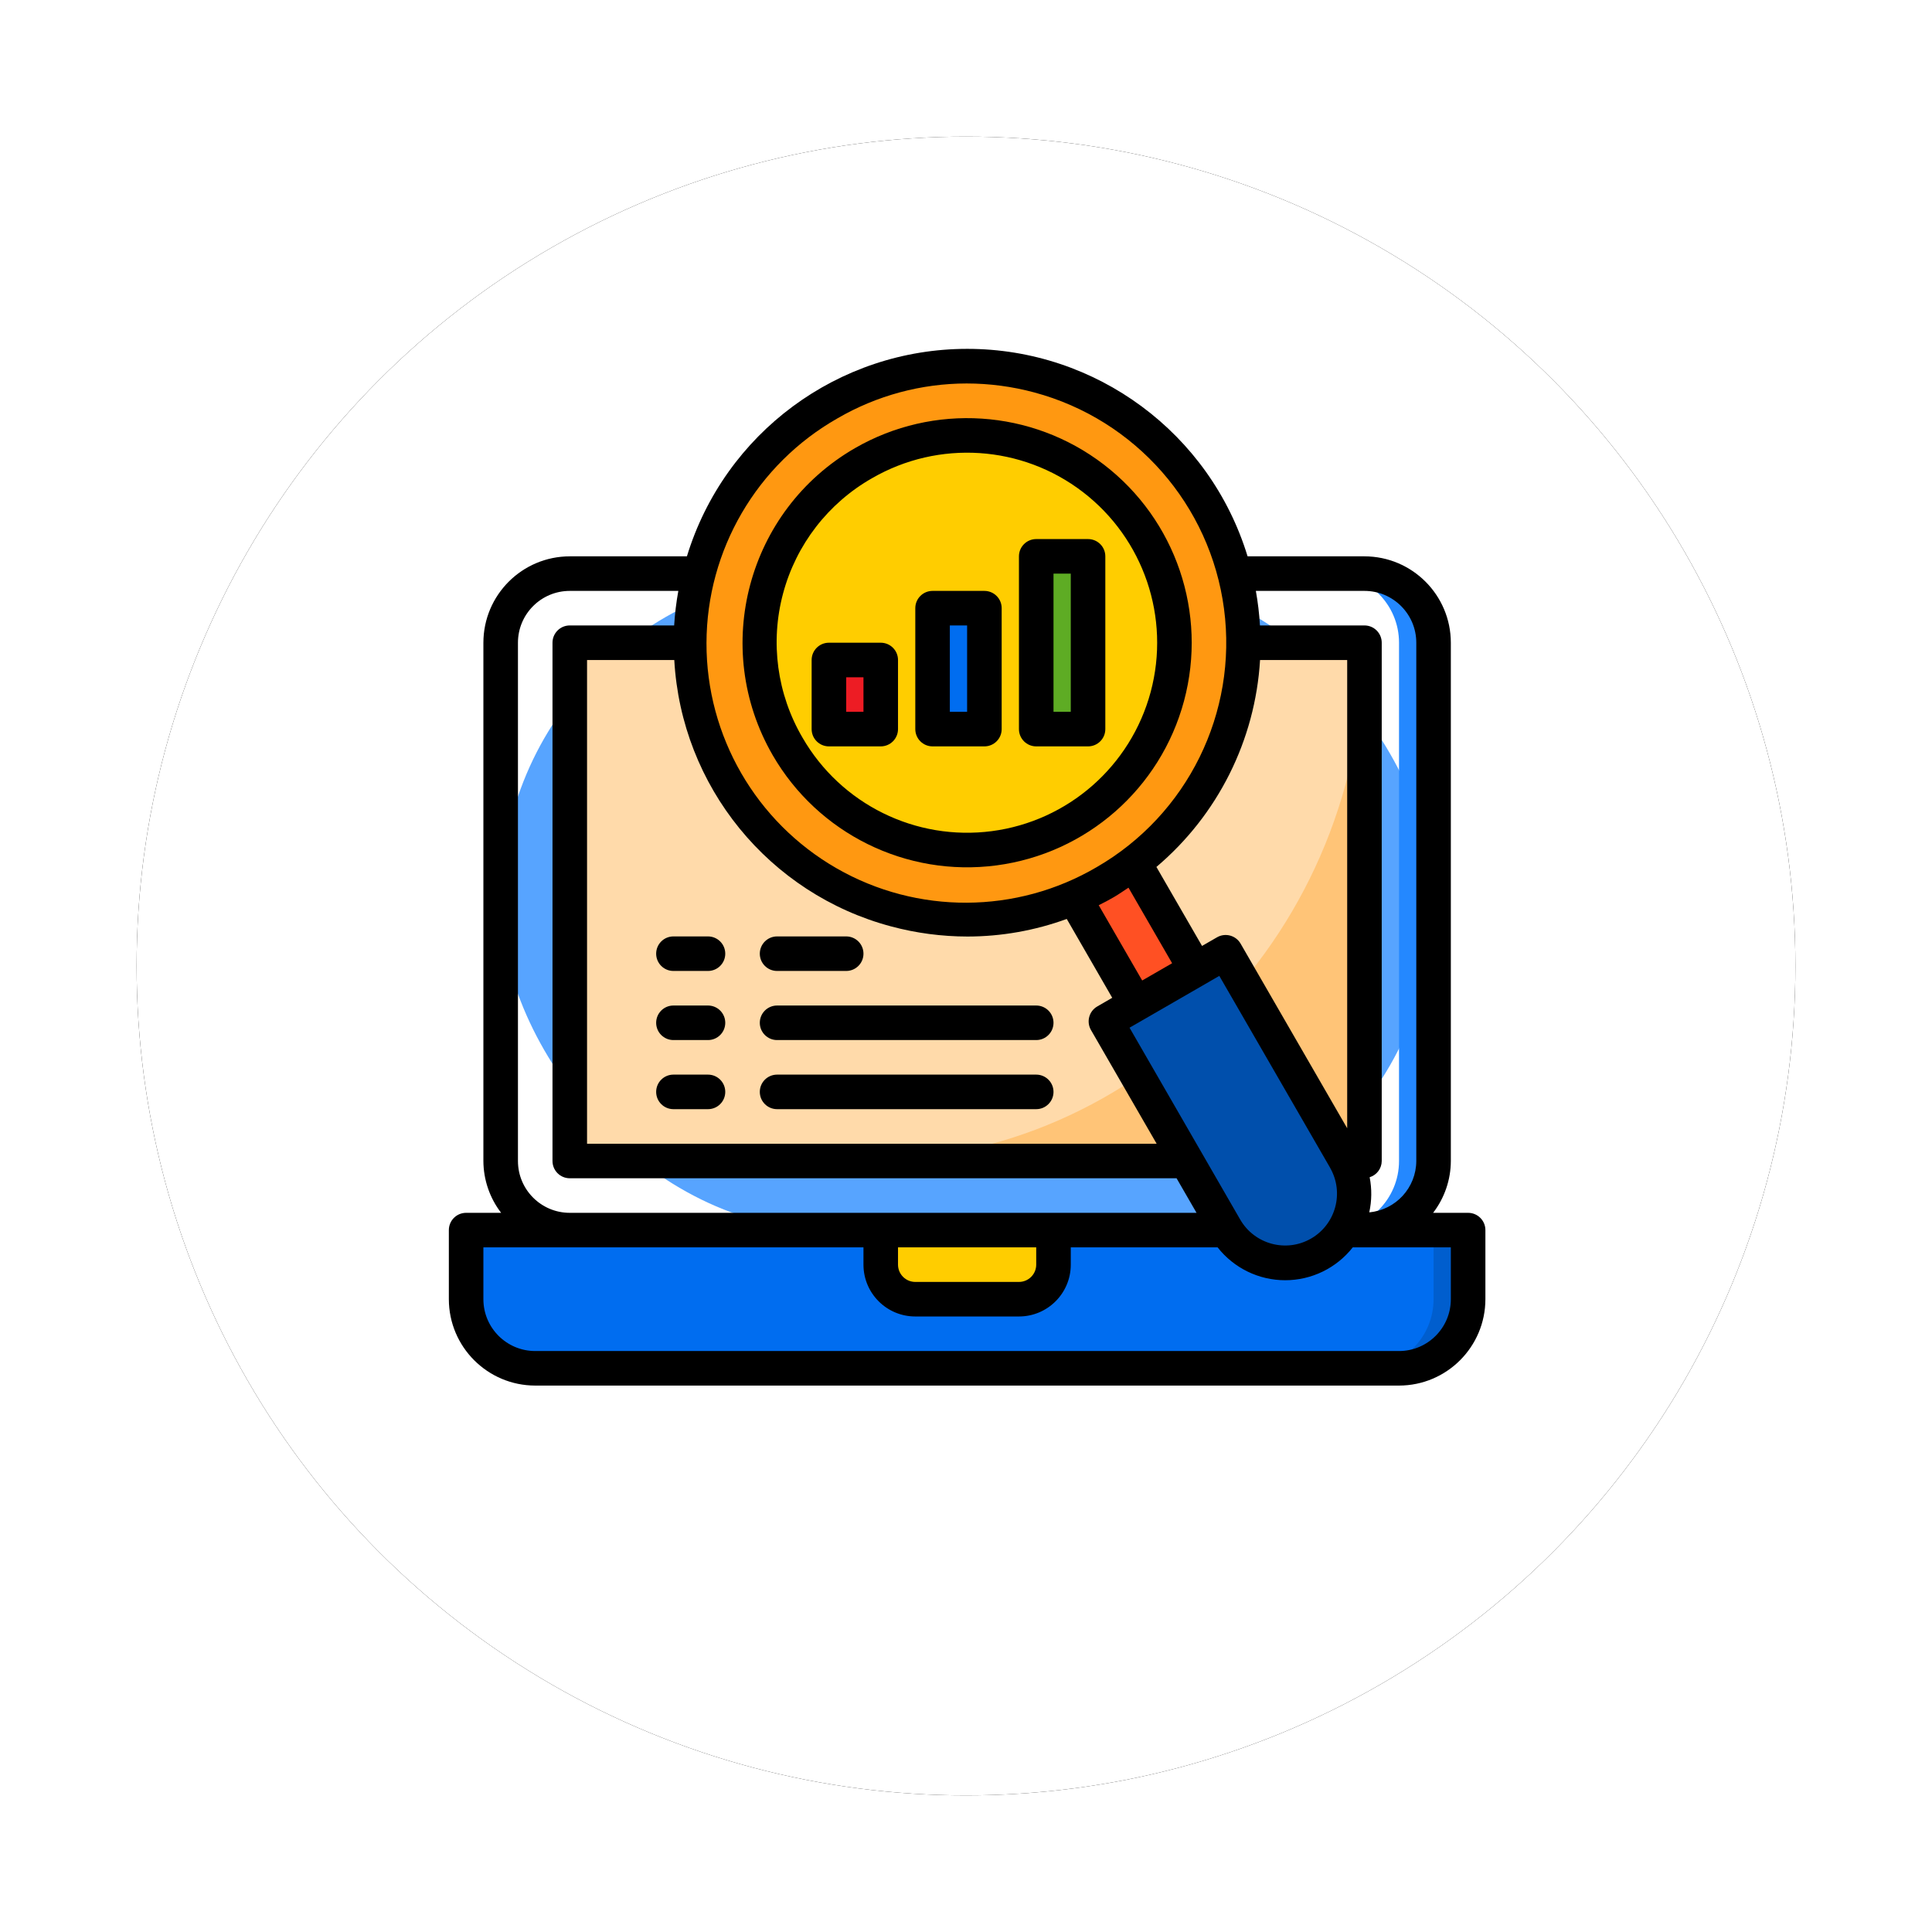 <?xml version="1.0" encoding="UTF-8"?>
<svg width="99px" height="99px" viewBox="0 0 99 99" version="1.1" xmlns="http://www.w3.org/2000/svg" xmlns:xlink="http://www.w3.org/1999/xlink">
    <!-- Generator: Sketch 52.3 (67297) - http://www.bohemiancoding.com/sketch -->
    <title>Group 11</title>
    <desc>Created with Sketch.</desc>
    <defs>
        <filter x="-18.8%" y="-18.8%" width="137.6%" height="137.6%" filterUnits="objectBoundingBox" id="filter-1">
            <feOffset dx="0" dy="2" in="SourceAlpha" result="shadowOffsetOuter1"></feOffset>
            <feGaussianBlur stdDeviation="2" in="shadowOffsetOuter1" result="shadowBlurOuter1"></feGaussianBlur>
            <feColorMatrix values="0 0 0 0 0   0 0 0 0 0   0 0 0 0 0  0 0 0 0.5 0" type="matrix" in="shadowBlurOuter1" result="shadowMatrixOuter1"></feColorMatrix>
            <feMerge>
                <feMergeNode in="shadowMatrixOuter1"></feMergeNode>
                <feMergeNode in="SourceGraphic"></feMergeNode>
            </feMerge>
        </filter>
        <circle id="path-2" cx="42.5" cy="42.5" r="42.5"></circle>
        <filter x="-7.1%" y="-7.1%" width="114.1%" height="114.1%" filterUnits="objectBoundingBox" id="filter-4">
            <feOffset dx="0" dy="0" in="SourceAlpha" result="shadowOffsetOuter1"></feOffset>
            <feGaussianBlur stdDeviation="2" in="shadowOffsetOuter1" result="shadowBlurOuter1"></feGaussianBlur>
            <feColorMatrix values="0 0 0 0 0   0 0 0 0 0   0 0 0 0 0  0 0 0 0.5 0" type="matrix" in="shadowBlurOuter1"></feColorMatrix>
        </filter>
        <filter x="-15.1%" y="-14.8%" width="131.8%" height="131.5%" filterUnits="objectBoundingBox" id="filter-5">
            <feOffset dx="0" dy="0" in="SourceAlpha" result="shadowOffsetOuter1"></feOffset>
            <feGaussianBlur stdDeviation="2" in="shadowOffsetOuter1" result="shadowBlurOuter1"></feGaussianBlur>
            <feColorMatrix values="0 0 0 0 0   0 0 0 0 0   0 0 0 0 0  0 0 0 0.5 0" type="matrix" in="shadowBlurOuter1" result="shadowMatrixOuter1"></feColorMatrix>
            <feMerge>
                <feMergeNode in="shadowMatrixOuter1"></feMergeNode>
                <feMergeNode in="SourceGraphic"></feMergeNode>
            </feMerge>
        </filter>
    </defs>
    <g id="Page-1" stroke="none" stroke-width="1" fill="none" fill-rule="evenodd">
        <g id="Artboard" transform="translate(-195, -99)">
            <g id="Group-11" transform="translate(202, 104)">
                <g id="Group-10">
                    <g id="Group-5">
                        <g id="Group">
                            <g id="Group-2" filter="url(#filter-1)">
                                <mask id="mask-3" fill="white">
                                    <use xlink:href="#path-2"></use>
                                </mask>
                                <g id="Mask">
                                    <use fill="black" fill-opacity="1" filter="url(#filter-4)" xlink:href="#path-2"></use>
                                    <use fill="#FFFFFF" fill-rule="evenodd" xlink:href="#path-2"></use>
                                </g>
                            </g>
                        </g>
                    </g>
                </g>
                <g id="keyword" filter="url(#filter-5)" transform="translate(16, 12)">
                    <rect id="Rectangle" fill="#57A4FF" x="2.656" y="12.393" width="47.803" height="33.639" rx="16.82"></rect>
                    <polygon id="Path" fill="#FFDAAA" points="6.197 15.934 46.918 15.934 46.918 42.492 6.197 42.492"></polygon>
                    <path d="M21.246,42.492 L46.918,42.492 L46.918,15.934 C46.918,30.614 35.436,42.492 21.246,42.492 Z" id="Path" fill="#FFC477"></path>
                    <path d="M0.885,46.033 L52.23,46.033 L52.23,49.574 C52.23,51.529 50.644,53.115 48.689,53.115 L4.426,53.115 C2.471,53.115 0.885,51.529 0.885,49.574 L0.885,46.033 Z" id="Path" fill="#006DF0"></path>
                    <path d="M46.918,12.393 L45.148,12.393 C47.103,12.393 48.689,13.979 48.689,15.934 L48.689,42.492 C48.689,44.447 47.103,46.033 45.148,46.033 L46.918,46.033 C48.874,46.033 50.459,44.447 50.459,42.492 L50.459,15.934 C50.459,13.979 48.874,12.393 46.918,12.393 Z" id="Path" fill="#2488FF"></path>
                    <path d="M50.459,46.033 L50.459,49.574 C50.459,51.529 48.874,53.115 46.918,53.115 L48.689,53.115 C50.644,53.115 52.23,51.529 52.23,49.574 L52.23,46.033 L50.459,46.033 Z" id="Path" fill="#005ECE"></path>
                    <path d="M23.902,49.574 L29.213,49.574 C30.191,49.574 30.984,48.781 30.984,47.803 L30.984,46.033 L22.131,46.033 L22.131,47.803 C22.131,48.781 22.924,49.574 23.902,49.574 Z" id="Path" fill="#FFCD00"></path>
                    <path d="M33.639,28.204 C26.864,32.113 18.203,29.79 14.294,23.015 C10.384,16.241 12.706,7.579 19.48,3.669 C26.254,-0.242 34.915,2.079 38.827,8.852 C42.731,15.63 40.41,24.289 33.639,28.204 Z" id="Path" fill="#FF9811"></path>
                    <path d="M31.869,25.132 C28.148,27.282 23.499,26.978 20.09,24.363 C16.68,21.748 15.182,17.336 16.294,13.185 C17.405,9.035 20.908,5.963 25.168,5.402 C29.428,4.841 33.607,6.902 35.755,10.623 C38.682,15.704 36.944,22.195 31.869,25.132 Z" id="Path" fill="#FFCD00"></path>
                    <path d="M38.271,32.682 L35.204,34.453 L33.671,35.338 L39.792,45.939 C40.77,47.632 42.935,48.213 44.629,47.235 C46.322,46.257 46.903,44.092 45.925,42.398 L39.804,31.797 L38.271,32.682 Z" id="Path" fill="#004FAC"></path>
                    <polygon id="Path" fill="#5EAC24" points="30.098 11.508 32.754 11.508 32.754 20.361 30.098 20.361"></polygon>
                    <polygon id="Path" fill="#006DF0" points="24.787 14.164 27.443 14.164 27.443 20.361 24.787 20.361"></polygon>
                    <polygon id="Path" fill="#ED1C24" points="19.475 16.82 22.131 16.82 22.131 20.361 19.475 20.361"></polygon>
                    <path d="M35.028,27.276 C34.141,27.951 33.172,28.511 32.144,28.941 L32.056,28.994 L35.207,34.453 L38.274,32.682 L35.122,27.223 L35.028,27.276 Z" id="Path" fill="#FF5023"></path>
                    <path d="M16.59,21.689 C18.918,25.72 23.444,27.952 28.059,27.345 C32.674,26.737 36.468,23.41 37.673,18.914 C38.878,14.418 37.256,9.639 33.563,6.805 C29.87,3.971 24.834,3.641 20.803,5.968 C15.302,9.149 13.417,16.184 16.59,21.689 Z M21.689,7.502 C25.099,5.532 29.361,5.811 32.485,8.209 C35.61,10.607 36.983,14.65 35.964,18.455 C34.944,22.259 31.734,25.075 27.829,25.589 C23.924,26.103 20.094,24.214 18.125,20.803 C16.816,18.571 16.457,15.907 17.127,13.408 C17.796,10.908 19.439,8.781 21.689,7.502 Z" id="Shape" fill="#000000" fill-rule="nonzero"></path>
                    <path d="M52.23,45.148 L50.436,45.148 C51.022,44.386 51.341,43.453 51.344,42.492 L51.344,15.934 C51.341,13.491 49.361,11.511 46.918,11.508 L40.929,11.508 C38.999,5.191 33.169,0.876 26.564,0.876 C19.959,0.876 14.129,5.191 12.199,11.508 L6.197,11.508 C3.753,11.511 1.773,13.491 1.77,15.934 L1.77,42.492 C1.774,43.453 2.093,44.386 2.679,45.148 L0.885,45.148 C0.396,45.148 0,45.544 0,46.033 L0,49.574 C0.003,52.017 1.983,53.997 4.426,54 L48.689,54 C51.132,53.997 53.112,52.017 53.115,49.574 L53.115,46.033 C53.115,45.544 52.718,45.148 52.23,45.148 Z M46.918,13.279 C48.385,13.279 49.574,14.468 49.574,15.934 L49.574,42.492 C49.569,43.859 48.526,44.999 47.164,45.123 C47.294,44.531 47.301,43.919 47.184,43.324 C47.55,43.212 47.801,42.875 47.803,42.492 L47.803,15.934 C47.803,15.446 47.407,15.049 46.918,15.049 L41.563,15.049 C41.528,14.455 41.458,13.864 41.353,13.279 L46.918,13.279 Z M11.552,16.82 C11.912,23.295 16.396,28.803 22.662,30.471 C23.94,30.814 25.258,30.989 26.581,30.99 C28.315,30.988 30.034,30.683 31.663,30.089 L33.993,34.129 L33.228,34.572 C32.804,34.816 32.659,35.357 32.904,35.781 L36.269,41.607 L7.082,41.607 L7.082,16.82 L11.552,16.82 Z M34.826,28.486 L37.062,32.358 L35.528,33.243 L33.301,29.385 C33.567,29.253 33.825,29.119 34.082,28.968 C34.339,28.817 34.579,28.648 34.826,28.486 Z M34.88,35.662 L37.182,34.334 L38.715,33.449 L39.48,33.006 L45.155,42.833 L45.155,42.837 C45.888,44.108 45.452,45.733 44.181,46.467 C42.91,47.2 41.285,46.764 40.551,45.493 L34.88,35.662 Z M40.571,31.354 C40.326,30.93 39.785,30.785 39.362,31.03 L38.595,31.472 L36.257,27.424 C39.402,24.764 41.322,20.932 41.568,16.82 L46.033,16.82 L46.033,40.815 L40.571,31.354 Z M19.918,4.435 C21.928,3.267 24.211,2.651 26.536,2.65 C27.704,2.651 28.866,2.805 29.994,3.108 C35.182,4.498 39.021,8.876 39.722,14.201 C40.423,19.526 37.848,24.748 33.197,27.434 C29.086,29.844 23.999,29.866 19.867,27.493 C15.735,25.12 13.192,20.714 13.202,15.949 C13.213,11.184 15.776,6.79 19.918,4.435 Z M3.541,15.934 C3.541,14.468 4.73,13.279 6.197,13.279 L11.759,13.279 C11.653,13.864 11.582,14.455 11.545,15.049 L6.197,15.049 C5.708,15.049 5.311,15.446 5.311,15.934 L5.311,42.492 C5.311,42.981 5.708,43.377 6.197,43.377 L37.29,43.377 L38.313,45.148 L6.197,45.148 C4.73,45.148 3.541,43.959 3.541,42.492 L3.541,15.934 Z M30.098,46.918 L30.098,47.803 C30.098,48.292 29.702,48.689 29.213,48.689 L23.902,48.689 C23.413,48.689 23.016,48.292 23.016,47.803 L23.016,46.918 L30.098,46.918 Z M51.344,49.574 C51.344,51.04 50.155,52.23 48.689,52.23 L4.426,52.23 C2.96,52.23 1.77,51.04 1.77,49.574 L1.77,46.918 L21.246,46.918 L21.246,47.803 C21.246,49.27 22.435,50.459 23.902,50.459 L29.213,50.459 C30.68,50.459 31.869,49.27 31.869,47.803 L31.869,46.918 L39.393,46.918 C40.228,47.981 41.504,48.602 42.855,48.602 C44.206,48.602 45.483,47.981 46.317,46.918 L51.344,46.918 L51.344,49.574 Z" id="Shape" fill="#000000" fill-rule="nonzero"></path>
                    <path d="M30.098,21.246 L32.754,21.246 C33.243,21.246 33.639,20.85 33.639,20.361 L33.639,11.508 C33.639,11.019 33.243,10.623 32.754,10.623 L30.098,10.623 C29.609,10.623 29.213,11.019 29.213,11.508 L29.213,20.361 C29.213,20.85 29.609,21.246 30.098,21.246 Z M30.984,12.393 L31.869,12.393 L31.869,19.475 L30.984,19.475 L30.984,12.393 Z" id="Shape" fill="#000000" fill-rule="nonzero"></path>
                    <path d="M24.787,21.246 L27.443,21.246 C27.932,21.246 28.328,20.85 28.328,20.361 L28.328,14.164 C28.328,13.675 27.932,13.279 27.443,13.279 L24.787,13.279 C24.298,13.279 23.902,13.675 23.902,14.164 L23.902,20.361 C23.902,20.85 24.298,21.246 24.787,21.246 Z M25.672,15.049 L26.557,15.049 L26.557,19.475 L25.672,19.475 L25.672,15.049 Z" id="Shape" fill="#000000" fill-rule="nonzero"></path>
                    <path d="M19.475,21.246 L22.131,21.246 C22.62,21.246 23.016,20.85 23.016,20.361 L23.016,16.82 C23.016,16.331 22.62,15.934 22.131,15.934 L19.475,15.934 C18.987,15.934 18.59,16.331 18.59,16.82 L18.59,20.361 C18.59,20.85 18.987,21.246 19.475,21.246 Z M20.361,17.705 L21.246,17.705 L21.246,19.475 L20.361,19.475 L20.361,17.705 Z" id="Shape" fill="#000000" fill-rule="nonzero"></path>
                    <path d="M11.508,36.295 L13.279,36.295 C13.768,36.295 14.164,35.899 14.164,35.41 C14.164,34.921 13.768,34.525 13.279,34.525 L11.508,34.525 C11.019,34.525 10.623,34.921 10.623,35.41 C10.623,35.899 11.019,36.295 11.508,36.295 Z" id="Path" fill="#000000"></path>
                    <path d="M16.82,36.295 L30.098,36.295 C30.587,36.295 30.984,35.899 30.984,35.41 C30.984,34.921 30.587,34.525 30.098,34.525 L16.82,34.525 C16.331,34.525 15.934,34.921 15.934,35.41 C15.934,35.899 16.331,36.295 16.82,36.295 Z" id="Path" fill="#000000"></path>
                    <path d="M11.508,32.754 L13.279,32.754 C13.768,32.754 14.164,32.358 14.164,31.869 C14.164,31.38 13.768,30.984 13.279,30.984 L11.508,30.984 C11.019,30.984 10.623,31.38 10.623,31.869 C10.623,32.358 11.019,32.754 11.508,32.754 Z" id="Path" fill="#000000"></path>
                    <path d="M16.82,32.754 L20.361,32.754 C20.85,32.754 21.246,32.358 21.246,31.869 C21.246,31.38 20.85,30.984 20.361,30.984 L16.82,30.984 C16.331,30.984 15.934,31.38 15.934,31.869 C15.934,32.358 16.331,32.754 16.82,32.754 Z" id="Path" fill="#000000"></path>
                    <path d="M11.508,39.836 L13.279,39.836 C13.768,39.836 14.164,39.44 14.164,38.951 C14.164,38.462 13.768,38.066 13.279,38.066 L11.508,38.066 C11.019,38.066 10.623,38.462 10.623,38.951 C10.623,39.44 11.019,39.836 11.508,39.836 Z" id="Path" fill="#000000"></path>
                    <path d="M16.82,39.836 L30.098,39.836 C30.587,39.836 30.984,39.44 30.984,38.951 C30.984,38.462 30.587,38.066 30.098,38.066 L16.82,38.066 C16.331,38.066 15.934,38.462 15.934,38.951 C15.934,39.44 16.331,39.836 16.82,39.836 Z" id="Path" fill="#000000"></path>
                </g>
            </g>
        </g>
    </g>
</svg>